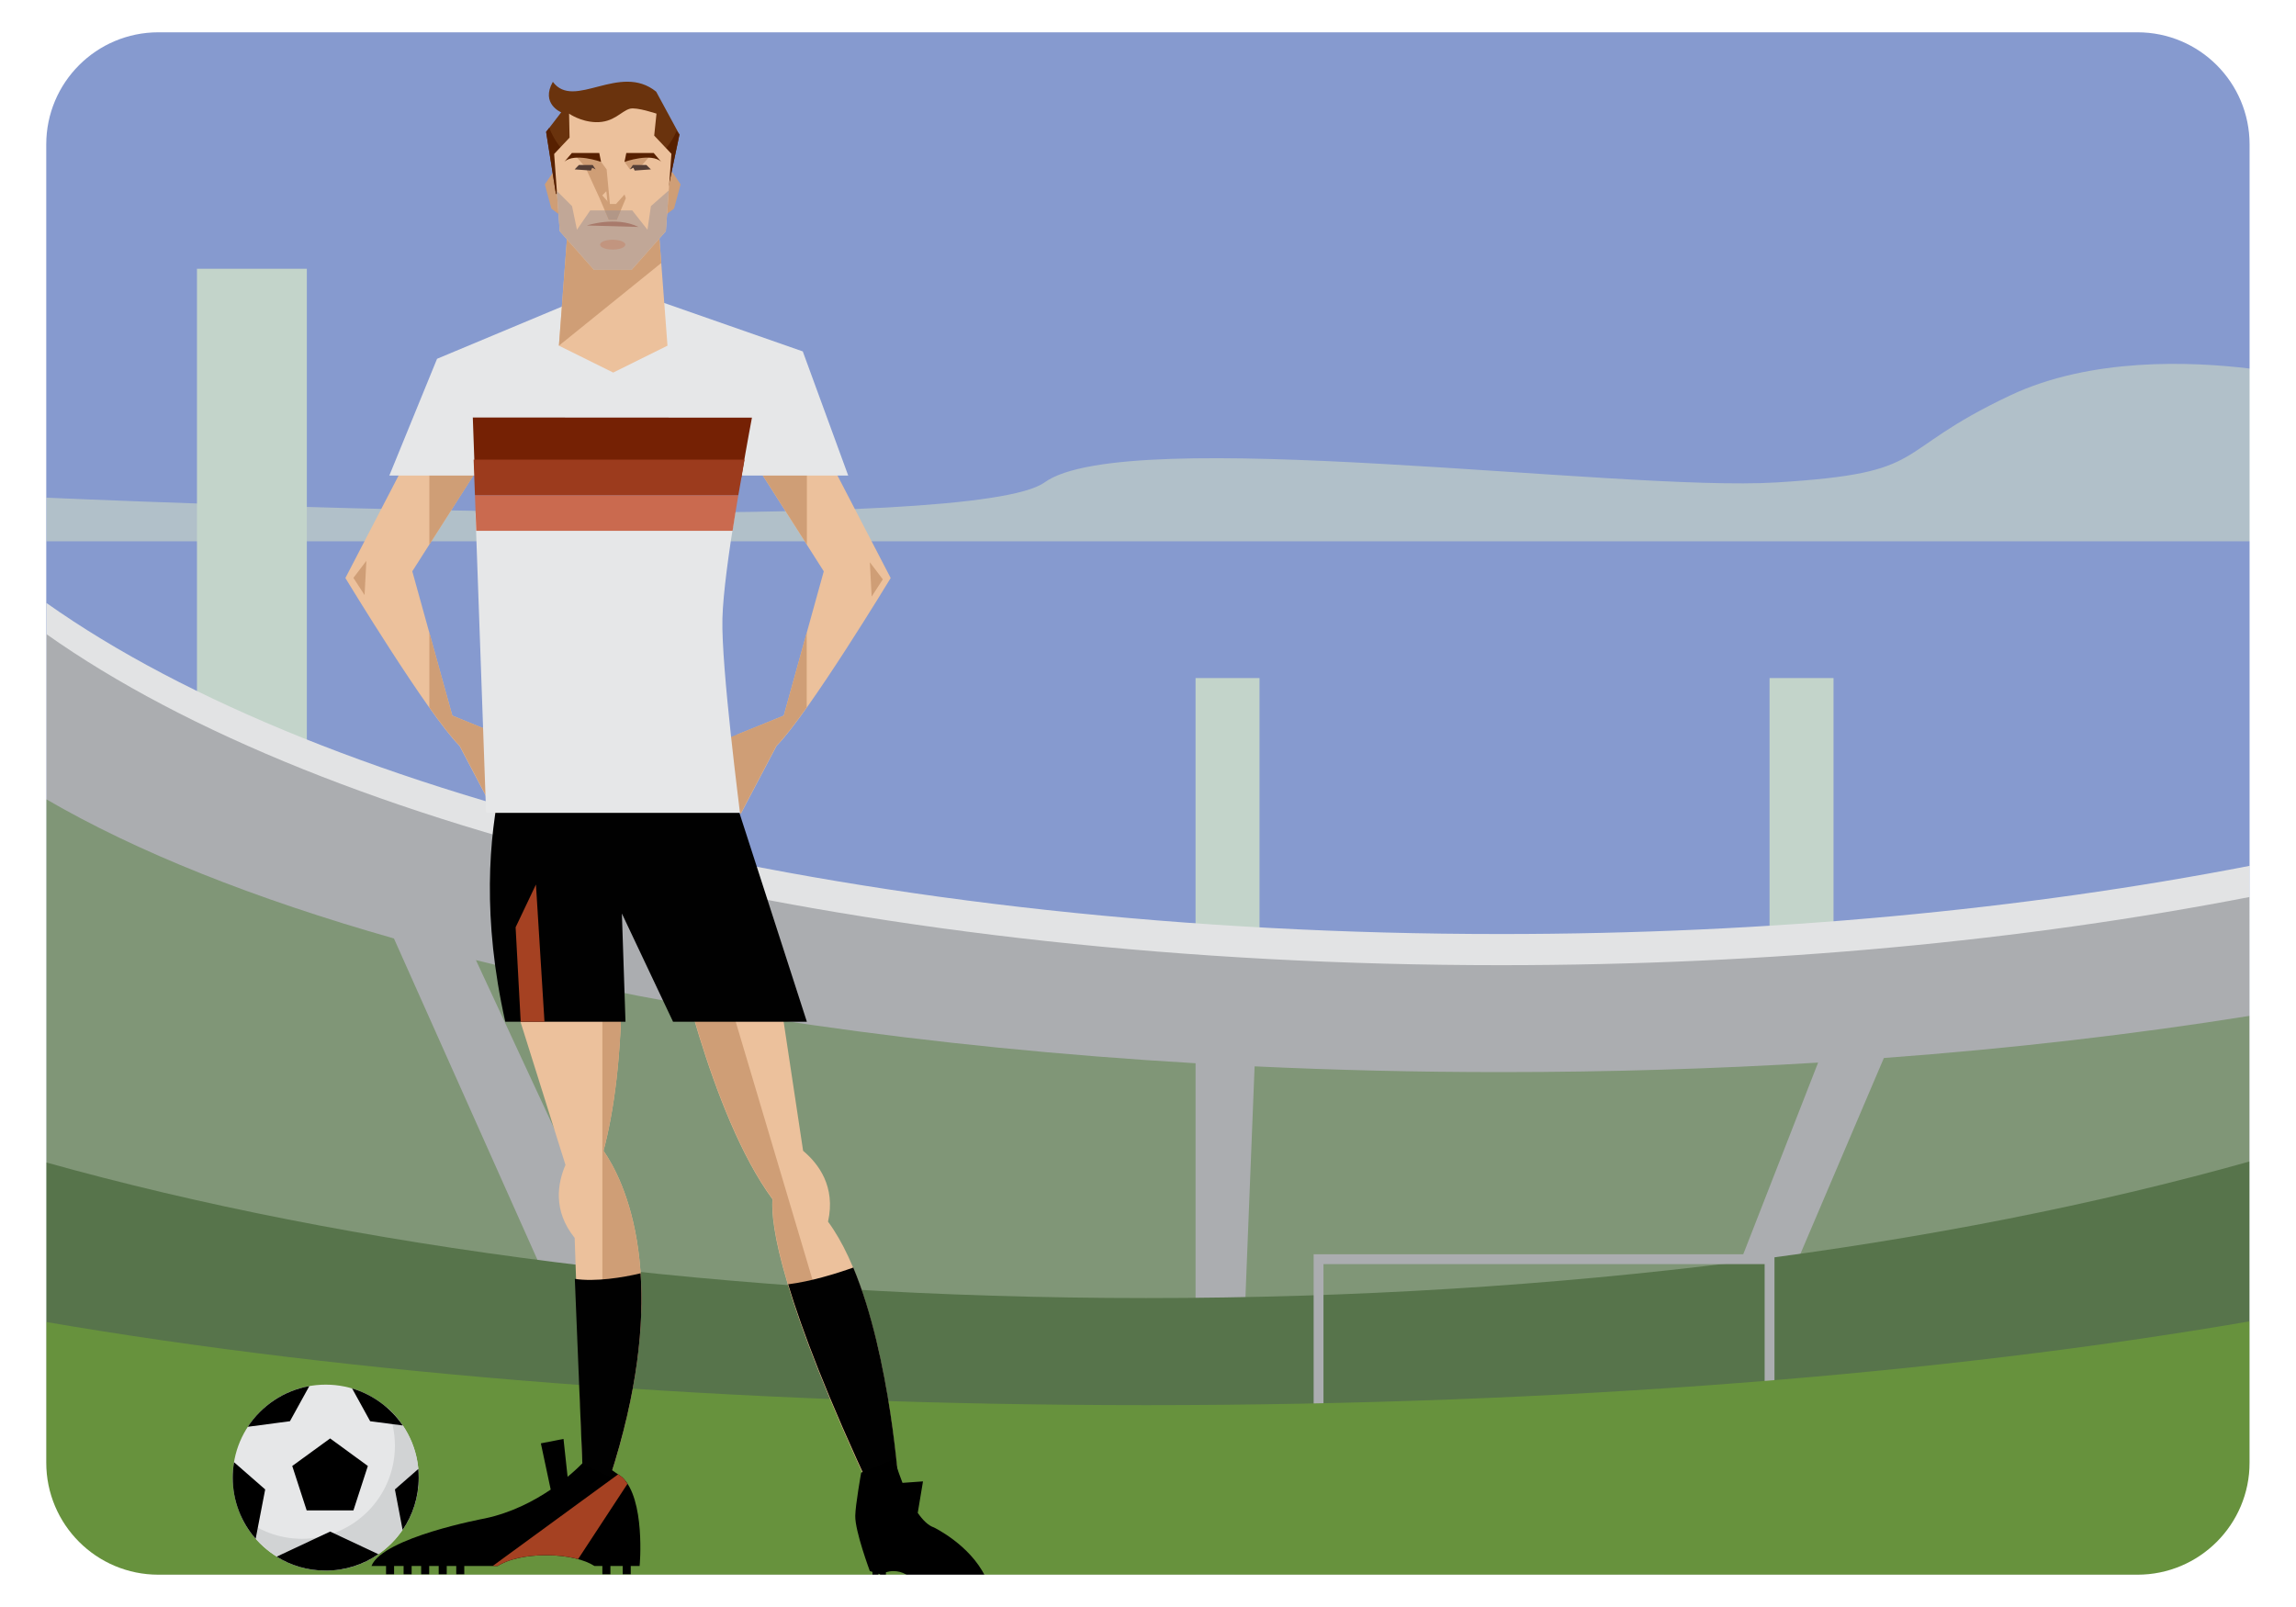 <?xml version="1.0" encoding="utf-8"?>
<!-- Generator: Adobe Illustrator 21.0.0, SVG Export Plug-In . SVG Version: 6.00 Build 0)  -->
<svg version="1.1" id="Layer_1" xmlns="http://www.w3.org/2000/svg" xmlns:xlink="http://www.w3.org/1999/xlink" x="0px" y="0px"
	 width="1400px" height="980px" viewBox="0 0 1400 980" enable-background="new 0 0 1400 980" xml:space="preserve">
<g>
	<g>
		<g>
			<rect id="XMLID_4_" fill="#869ACF" width="1400" height="980"/>
		</g>
	</g>
	<path id="XMLID_21_" fill="#B1C0C9" d="M636.9,294.2c49.8-36,350.7,5.9,446.4,0c95.7-5.9,67.3-17.6,142.5-53.1
		c49.2-23.2,110.2-20.7,146.4-16.3v105.3H28.3v-26.6C151,308.8,594,325.2,636.9,294.2z"/>
	<rect id="XMLID_878_" x="120.1" y="163.9" fill="#C3D4CA" width="67" height="460.3"/>
	<rect id="XMLID_877_" x="729" y="413.5" fill="#C3D4CA" width="39" height="460.3"/>
	<rect id="XMLID_876_" x="1079" y="413.5" fill="#C3D4CA" width="39" height="460.3"/>
	<path id="XMLID_875_" fill="#E2E3E4" d="M915,569.6c-383.6,0-717-81.7-886.7-201.9v573.5h1343.5V528
		C1234.7,554.6,1079.4,569.6,915,569.6z"/>
	<path id="XMLID_874_" fill="#ABADB0" d="M915,588.6c-383.6,0-717-81.7-886.7-201.9v573.5h1343.5V547
		C1234.7,573.6,1079.4,588.6,915,588.6z"/>
	<g id="XMLID_869_">
		<path id="XMLID_873_" fill="#809677" d="M729,960.2V648.4c-163.7-9.6-313.4-31.6-438.8-62.9l174.1,374.7H729z"/>
		<path id="XMLID_872_" fill="#809677" d="M1108.6,648c-62.6,3.8-127.3,5.8-193.6,5.8c-51,0-101.1-1.2-150-3.5l-12.3,309.9h234
			L1108.6,648z"/>
		<path id="XMLID_871_" fill="#809677" d="M240.2,572.3c-85.2-24.2-157.1-52.9-212-84.9v472.8h385.2L240.2,572.3z"/>
		<path id="XMLID_870_" fill="#809677" d="M1148.7,645.2l-134.2,315h357.2V619.5C1301.7,630.7,1227,639.4,1148.7,645.2z"/>
	</g>
	<path id="XMLID_868_" fill="#57744B" d="M698.9,791.6c-252.6,0-485.3-30.9-670.7-82.7v251.3h1343.5V708.3
		C1186,760.5,952.5,791.6,698.9,791.6z"/>
	<g id="XMLID_861_">
		<path id="XMLID_863_" fill="#ABADB0" d="M1082,917.4H801V764.9h281V917.4z M807,911.4h269V770.9H807V911.4z"/>
	</g>
	<path id="XMLID_845_" fill="#67923D" d="M698.9,856.9c-252.6,0-485.3-18.9-670.7-50.7v154.1h1343.5V805.8
		C1186,837.8,952.5,856.9,698.9,856.9z"/>
	<g>
		<g>
			<g>
				<circle fill="#E6E7E8" cx="198.6" cy="901.1" r="56.7"/>
				<path fill="#D1D3D4" d="M235.7,858.1c3.3,7.2,5.1,15.2,5.1,23.6c0,31.3-25.4,56.7-56.7,56.7c-14.2,0-27.1-5.2-37.1-13.8
					c9,19.5,28.7,33.1,51.6,33.1c31.3,0,56.7-25.4,56.7-56.7C255.4,883.9,247.8,868.5,235.7,858.1z"/>
				<polygon points="187,921.1 178.2,894 201.3,877.2 224.3,894 215.5,921.1 				"/>
				<g>
					<path d="M176.8,866.7l11.8-21.4c-15.6,2.8-29.1,12-37.5,24.8L176.8,866.7z"/>
					<path d="M161.7,908.3l-19-16.6c-0.5,3.1-0.8,6.2-0.8,9.4c0,14.3,5.3,27.4,14,37.3L161.7,908.3z"/>
					<path d="M225.7,866.7l19.9,2.6c-7.3-10.7-18.2-18.8-30.9-22.6L225.7,866.7z"/>
					<path d="M201.3,934l-32.6,15.3c8.7,5.4,18.9,8.5,29.9,8.5c11.9,0,23-3.7,32.1-10L201.3,934z"/>
					<path d="M240.8,908.3l4.7,24.7c6.2-9.1,9.8-20.1,9.8-31.9c0-1.8-0.1-3.6-0.2-5.3L240.8,908.3z"/>
				</g>
			</g>
			<g>
				<path fill="#ECC19C" d="M504.9,745c4.8-21.5-5.9-35.4-15.2-43.2l-21-139.3l-58,9.8c0,0,21.8,106.7,60.3,159
					c-1.1,15.7,5,60.3,61.1,180.3l15.9-3C548.1,908.5,541.2,794.2,504.9,745z"/>
				<path fill="#CF9E76" d="M432.4,568.6l-21.6,3.6c0,0,21.8,106.7,60.3,159c-1.1,15.7,5,60.3,61.1,180.3l2.1-0.4L432.4,568.6z"/>
				<path fill="#ECC19C" d="M368,701.8c6-22.7,11.4-57.6,11.1-108.5H308l36.8,117.1c-4.7,10.9-7.9,27.8,5.6,44.5l4.7,137.9l16.9,7.9
					C411.2,779.1,379.9,718.9,368,701.8z"/>
				<path fill="#CF9E76" d="M379.1,593.3h-11.8v305.2l4.7,2.2c39.2-121.6,7.9-181.8-4-198.9C374,679,379.5,644.2,379.1,593.3z"/>
				<path fill="#ECC19C" d="M304.5,448.1l-28.7-11.7l-24.4-88l42.2-66.3l-27.5-36.5l-55.5,106.9c0,0,50.1,82.7,69.6,102.4l21.9,41.6
					L304.5,448.1z"/>
				<g>
					<polygon fill="#CF9E76" points="261.8,332.1 293.7,282.1 266.2,245.6 261.8,254 					"/>
					<path fill="#CF9E76" d="M275.8,436.4l-14-50.7v45.7c7.2,10.1,13.7,18.6,18.5,23.4l21.9,41.6l2.3-48.4L275.8,436.4z"/>
				</g>
				<polygon fill="#CF9E76" points="215.5,352.4 222.3,362.9 223.4,342 				"/>
				<path fill="#ECC19C" d="M449.2,448.1l28.7-11.7l24.4-88l-42.2-66.3l27.5-36.5l55.5,106.9c0,0-50.1,82.7-69.6,102.4l-21.9,41.6
					L449.2,448.1z"/>
				<g>
					<polygon fill="#CF9E76" points="492,332.1 460.1,282.1 487.6,245.6 492,254 					"/>
					<path fill="#CF9E76" d="M477.9,436.4l14-50.7v45.7c-7.2,10.1-13.7,18.6-18.5,23.4l-21.9,41.6l-20.1-41.2L477.9,436.4z"/>
				</g>
				<polygon fill="#CF9E76" points="538.3,353.3 531.5,363.8 530.4,342.9 				"/>
				<path fill="#010101" d="M427.8,424.3H324.4c0,0-44.6,73-16.3,198.8h73.3l-2.2-66l31.2,66H492L427.8,424.3z"/>
				<polygon fill="#E6E7E8" points="517.2,290 237.4,290 266.5,218.8 373.9,173.9 489.5,214.3 				"/>
				<path fill="#E6E7E8" d="M440.5,377.2c0.4-15.4,3.9-40.4,7.8-64.4H289.9l6.5,182.9h154.8C451.3,495.7,439.7,406.8,440.5,377.2z"
					/>
				<path fill="#CA6A4F" d="M289.6,302l0.8,21.7h156.3c1.1-7.3,2.3-14.6,3.5-21.7H289.6z"/>
				<path fill="#752104" d="M452,291.1c3.5-20.7,6.5-36.4,6.5-36.4l-170.2-0.1l1.3,36.5H452z"/>
				<path fill="#9C3B1D" d="M288.8,280.3l0.8,21.7h160.6c1.3-7.6,2.6-15,3.8-21.7H288.8z"/>
				<g>
					<polygon fill="#CF9E76" points="343.7,132.9 336.2,127.2 332.2,112.4 337.2,105.2 345.9,103.6 353.2,108.4 355.2,123.6 
						350.4,131.7 					"/>
					<polygon fill="#CF9E76" points="403.5,132.9 411,127.2 415,112.4 410.1,105.2 401.4,103.6 394.1,108.4 392.1,123.6 
						396.8,131.7 					"/>
				</g>
				<polygon fill="#ECC19C" points="407,210.8 373.9,227.2 340.8,210.8 346.9,129.8 400.9,129.8 				"/>
				<polygon fill="#CF9E76" points="340.8,210.8 346.9,129.8 400.9,129.8 403.2,160.4 				"/>
				<path fill="#6A330D" d="M400.1,55.9c-22.2-18-50.1,11.5-63-6c-7.6,13.4,5.1,18.6,5.1,18.6l-9.2,12l6,37.8h67.7l7.6-36.2
					L400.1,55.9z"/>
				<g>
					<path fill="#572000" d="M374.2,105.8c-17.8,0-33.1-11.6-39.3-27.9l-1.9,2.5l6,37.8h67.7l7.6-36.2l-1.7-2.2
						C406,95.2,391.3,105.8,374.2,105.8z"/>
				</g>
				<path fill="#ECC19C" d="M362.2,164.6L341.3,141l-3.4-47.1l9.4-10L347,69.3c0,0,6.9,4.9,16.2,5.2c11.2,0.3,15.4-6.7,20.9-8.2
					c4-1.1,16.2,3,16.2,3l-1.4,13.4l10.5,11.1L406,141l-20.9,23.6H362.2z"/>
				<polygon fill="#C1A797" points="407.8,116.1 396.9,125.7 394.8,140.1 385.5,128.3 359.9,128.3 351.8,140.1 348.8,125.7 
					339.5,116.4 341.3,141 362.2,164.6 385.1,164.6 406,141 				"/>
				<path fill="#A87A6B" d="M357.8,137.5c0,0,17.9-5.9,31.5,0.9L357.8,137.5z"/>
				<polygon fill="#A54122" points="326.8,539.4 314.4,565.5 317.5,623.1 332,623.1 				"/>
				<path d="M379.2,900.7l-19.4-13.3c0,0-4.9,5.9-13.7,13.2l-2.5-23.1l-13.8,2.7l6,28.2c-10.5,7.1-24.1,14.2-40.2,17.6
					c0,0-62.2,11.5-69.1,29h8.9v5.1h4.9V955h5.8v5.1h4.9V955h5.8v5.1h4.9V955h5.8v5.1h4.9V955h5.8v5.1h4.9V955h20.4
					c6-4,16.9-6.6,29.5-6.6c12.6,0,23.5,2.7,29.5,6.6h4.8v5.1h4.9V955h7.5v5.1h4.9V955h5.4C390.1,955,393.7,913.9,379.2,900.7z"/>
				<path fill="#A54122" d="M379.2,900.7l-2.3-1.6L300.4,955h3.1c6-4,16.9-6.6,29.5-6.6c7.3,0,14,0.9,19.5,2.4l30.1-45.9
					C381.6,903.3,380.5,901.8,379.2,900.7z"/>
				<path fill="#010101" d="M520.3,773c-10.7,3.8-26,8.5-39.7,10.2c8.5,28.1,24,69,51.8,128.3l15.9-3
					C548.1,908.5,543.3,828,520.3,773z"/>
				<path fill="#010101" d="M350.5,779.9l4.6,112.9l16.9,7.9c16.9-52.3,20.7-93.2,18.6-124.2C379.8,779.1,362.9,781.8,350.5,779.9z"
					/>
				<path d="M569.5,931.5c-3.6-1.2-6.9-4.6-9.9-8.9l3.2-19.2l-12.5,0.9c-3.1-8-5-14.5-5-14.5l-20.2,8.3c0,0-3.5,19.6-3.6,26.3
					c-0.2,9.3,8.9,33.7,8.9,33.7c0.6,0.2,1.1,0.3,1.6,0.5v5.4h3.6v-4.3c0.3,0.1,0.7,0.2,1,0.3v4h3.6v-5.2c1.4-0.4,2.9-0.7,4.5-0.7
					c5.8,0,10.6,3,11.7,7c1.6,0.3,3,0.6,4.5,0.9v6.7h3.6v-6c1.5,0.3,2.9,0.5,4.3,0.7v6.1h3.6v-5.6c1.5,0.2,2.9,0.3,4.3,0.4v5.2h3.6
					v-5c1.5,0,3,0,4.3,0v4.4h3.6v-4.7c1.3-0.2,2.5-0.4,3.5-0.6v3.5h3.6v-4.7c4.9-2.1,5.4-5.1,5.4-5.1
					C591.3,942,569.5,931.5,569.5,931.5z"/>
				<ellipse fill="#C2957F" cx="373.6" cy="149.2" rx="7.7" ry="3"/>
				<polygon fill="#CF9E76" points="382.3,96.8 380.8,98.7 384.1,103.3 387,101.4 391.5,100.6 396.9,94.5 				"/>
				<polygon fill="#CF9E76" points="361.4,100.6 366.5,98.7 369.9,103.3 371.9,124.4 370.7,125.7 369.7,116.6 365.6,120.9 
					356.3,100.6 				"/>
				<polygon fill="#CF9E76" points="365,96.8 366.5,98.7 363.2,103.3 360.3,101.4 355.8,100.6 350.4,94.5 				"/>
				<g>
					<polygon fill="#543E36" points="385.9,100.6 384.1,103.3 386.2,102.3 387,104 396.9,103.3 394.1,100.6 					"/>
					<polygon fill="#543E36" points="361.4,100.6 363.2,103.3 361.1,102.3 360.3,104 350.4,103.3 353,100.6 					"/>
				</g>
				<g>
					<path fill="#572000" d="M398.6,93.3h-16.7l-1.1,5.4c0,0,16.4-5.8,22.4,0L398.6,93.3z"/>
					<path fill="#572000" d="M348.7,93.3h16.7l1.1,5.4c0,0-16.4-5.8-22.4,0L348.7,93.3z"/>
				</g>
				<polygon fill="#CF9E76" points="375.6,124.4 371.9,124.4 366.5,118.3 365.6,120.9 371.2,134 376.1,134 381.6,120.9 380.8,118.6 
									"/>
				<polygon fill="#B29787" points="368.8,128.3 371.2,134 376.1,134 378.5,128.3 				"/>
			</g>
		</g>
	</g>
	<path fill="#FFFFFF" d="M0,0v980h1400V0H0z M1371.7,891.9c0,37.8-30.6,68.4-68.4,68.4H96.6c-37.8,0-68.4-30.6-68.4-68.4V88.1
		c0-37.8,30.6-68.4,68.4-68.4h1206.7c37.8,0,68.4,30.6,68.4,68.4V891.9z"/>
</g>
</svg>
